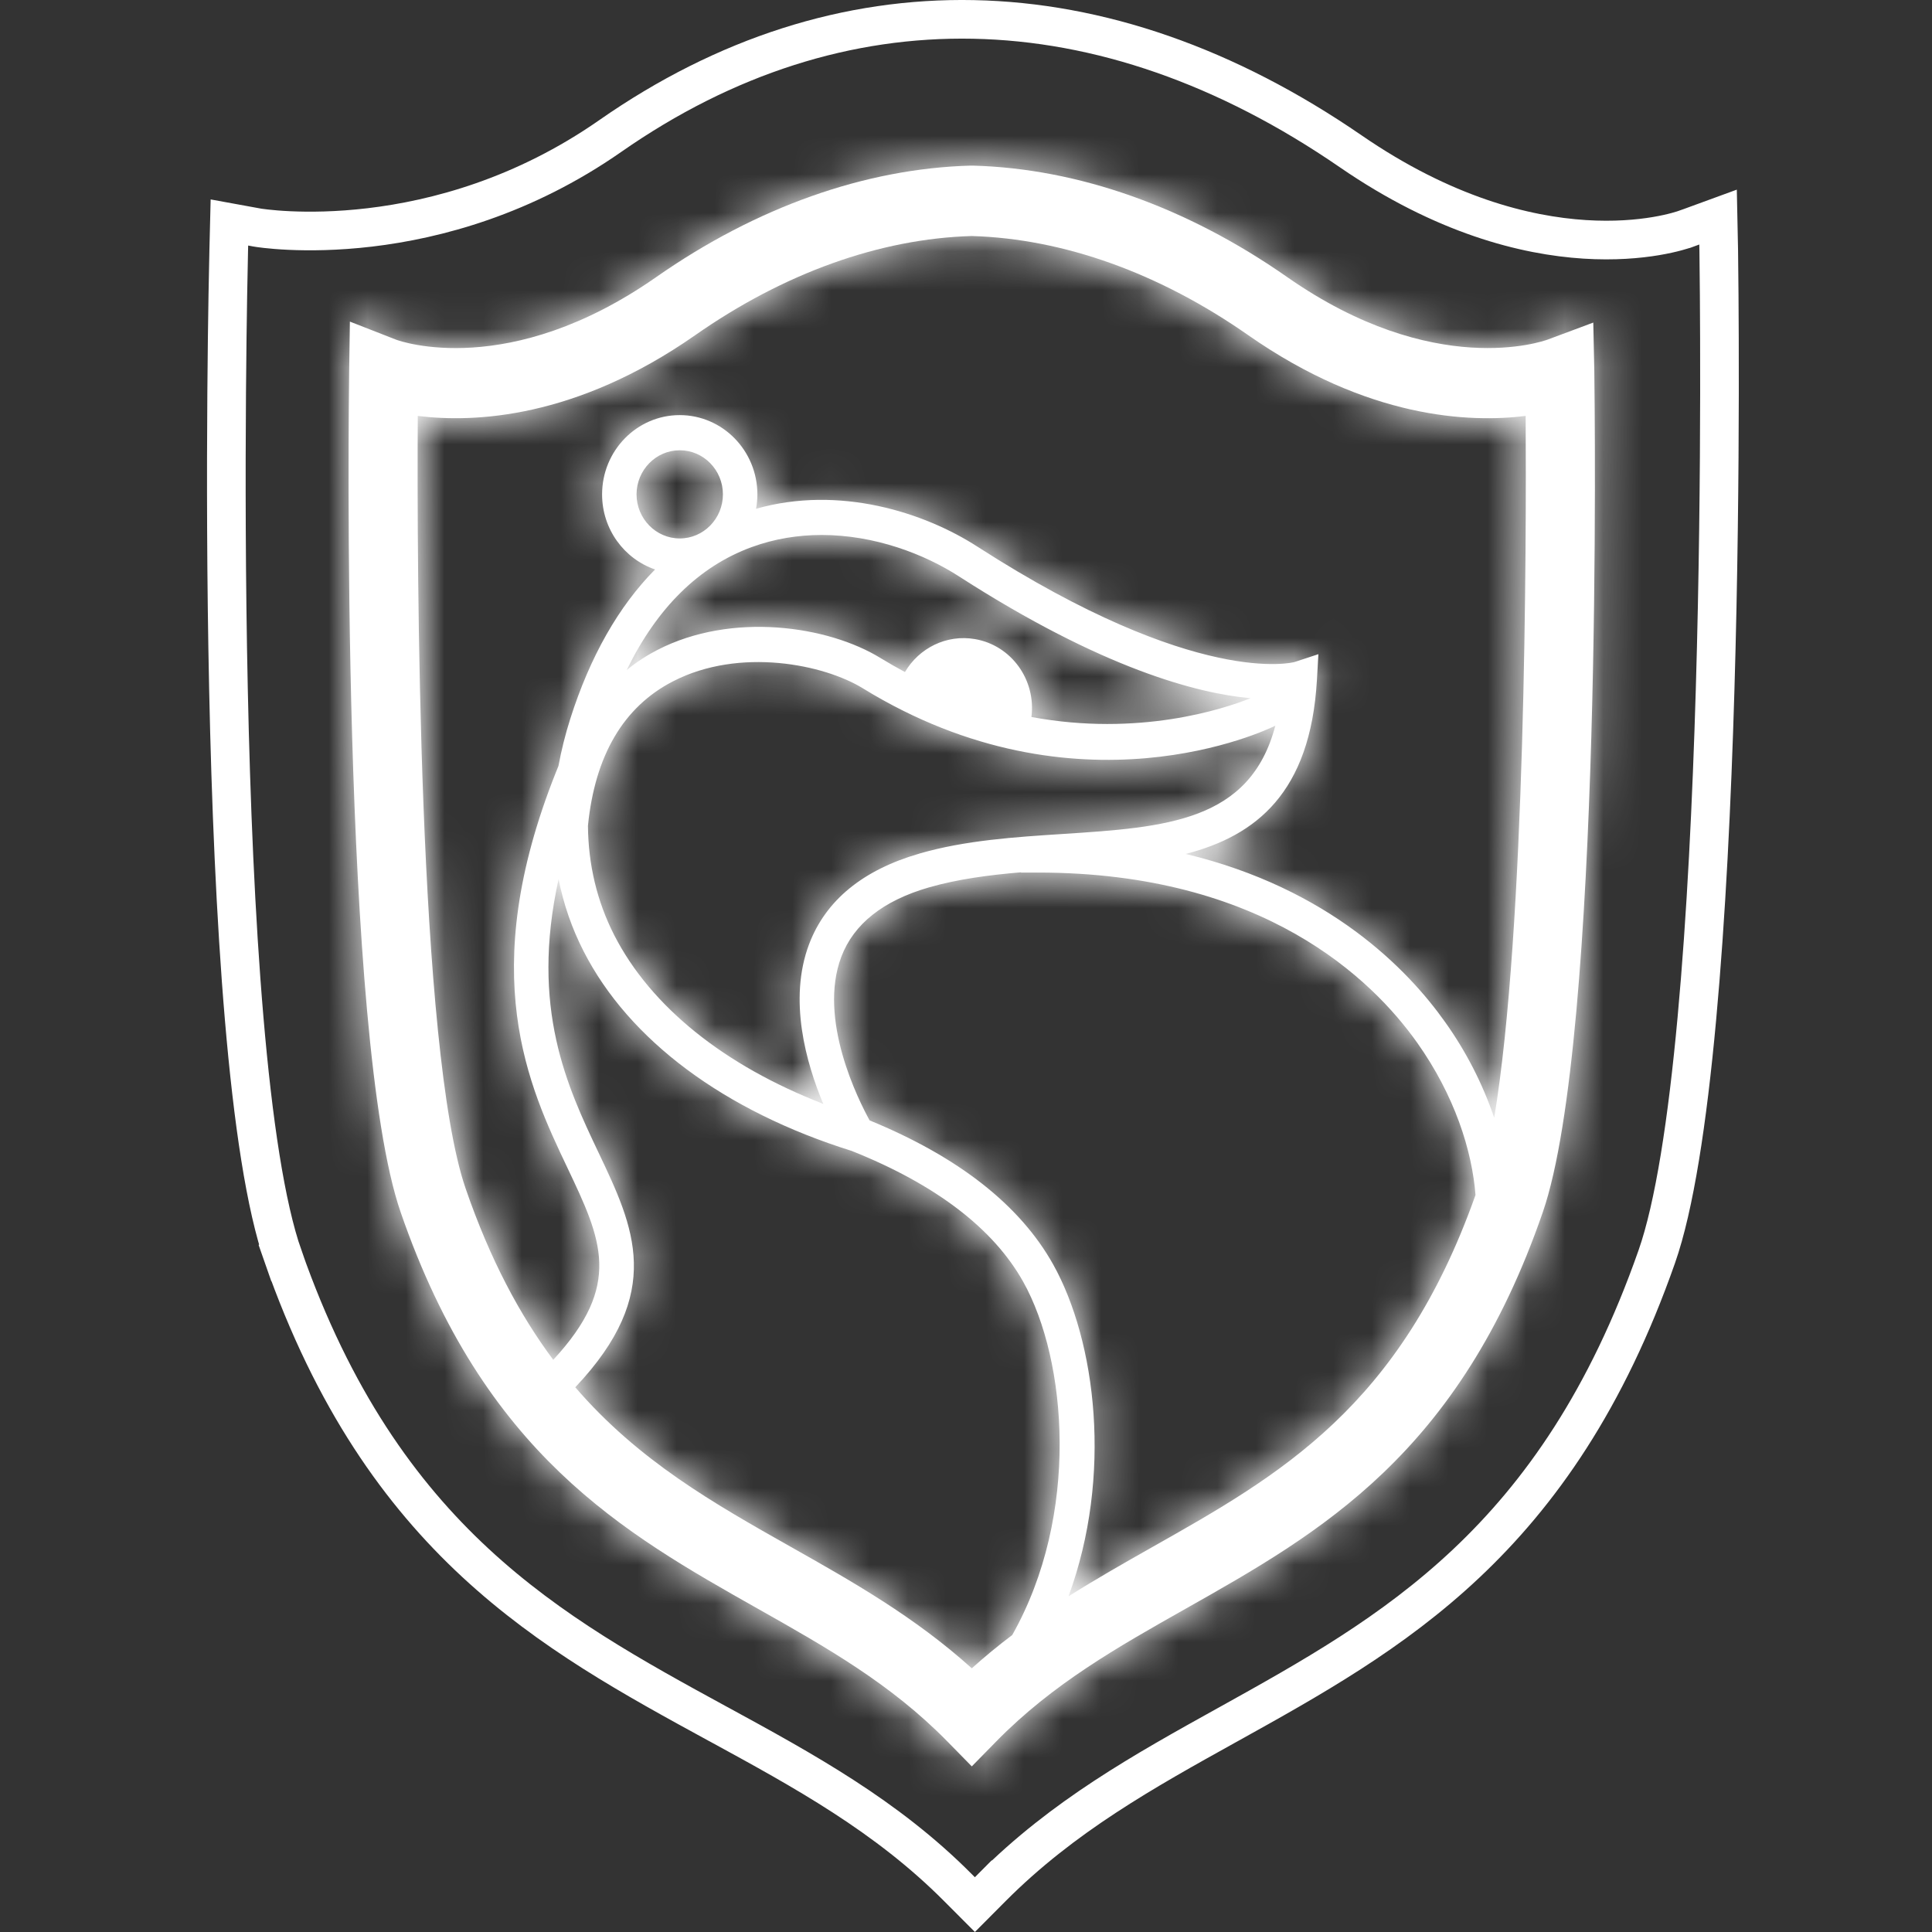 <svg width="50" height="50" viewBox="0 0 50 50" fill="none" xmlns="http://www.w3.org/2000/svg">
<rect x="0" y="0" width="50" height="50" fill="#333333" stroke="none"/>
<g clip-path="url(#clip0_256_159)">
<path d="M43.639 5.919L43.64 5.919L44.463 5.618L44.481 6.495C44.481 6.495 44.481 6.496 44.481 6.496C44.487 6.928 44.557 12.101 44.387 17.846C44.302 20.723 44.157 23.737 43.914 26.368C43.671 29.015 43.333 31.225 42.877 32.523L42.877 32.523C41.577 36.231 39.854 38.664 37.949 40.46C36.034 42.265 33.919 43.442 31.781 44.63L31.757 44.643C29.607 45.837 27.507 47.004 25.668 48.851L26.014 49.195L25.668 48.851L25.23 49.291L24.791 48.851C24.791 48.851 24.791 48.851 24.791 48.851C22.944 46.994 20.797 45.823 18.601 44.625L18.574 44.611C18.574 44.611 18.574 44.611 18.574 44.611C16.397 43.423 14.243 42.245 12.299 40.442C10.366 38.649 8.625 36.221 7.329 32.523L6.857 32.688L7.329 32.523C6.873 31.225 6.546 29.016 6.32 26.368C6.095 23.736 5.974 20.721 5.913 17.843C5.79 12.09 5.909 6.91 5.919 6.49C5.919 6.49 5.919 6.49 5.919 6.489L5.937 5.758L6.65 5.888L6.65 5.888L6.653 5.889C6.745 5.905 11.303 6.653 15.795 3.519C21.742 -0.629 28.524 -0.509 34.958 3.917L34.958 3.917C39.775 7.23 43.39 6.01 43.639 5.919Z" stroke="white"/>
<mask id="path-2-inside-1_256_159" fill="white">
<path fill-rule="evenodd" clip-rule="evenodd" d="M38.67 28.927C38.369 28.045 37.942 27.212 37.401 26.453C36.429 25.08 34.399 22.992 30.686 22.1C32.501 21.63 33.913 20.523 34.082 17.594L34.12 16.93L33.499 17.134C33.475 17.141 30.986 17.808 25.308 14.155C23.916 13.253 21.718 12.556 19.567 13.167C19.589 13.044 19.601 12.919 19.601 12.795C19.601 11.663 18.699 10.743 17.591 10.743C16.483 10.743 15.582 11.663 15.582 12.795C15.582 13.698 16.157 14.465 16.953 14.738C16.016 15.685 15.272 16.985 14.758 18.605C14.631 19.004 14.529 19.411 14.453 19.823L14.386 19.989C12.305 25.213 13.681 28.11 14.686 30.225C15.57 32.086 16.118 33.25 14.318 35.192C13.456 34.036 12.688 32.607 12.052 30.764C10.816 27.185 10.79 14.59 10.812 10.764C12.264 10.945 14.901 10.834 17.991 8.675C20.294 7.065 22.768 6.178 25.148 6.108C27.528 6.178 30.002 7.065 32.305 8.675C35.395 10.835 38.032 10.945 39.484 10.764C39.504 14.088 39.486 24.028 38.67 28.927ZM29.824 40.037C29.104 40.444 28.375 40.858 27.653 41.313C28.801 38.195 28.364 34.707 27.256 32.724C26.399 31.189 24.8 29.936 22.506 28.996C22.217 28.472 21.16 26.377 21.774 24.76C22.095 23.912 22.857 23.308 24.037 22.967C24.789 22.75 25.603 22.645 26.423 22.575V22.582H26.869C32.691 22.582 35.513 25.342 36.678 26.987C37.647 28.355 38.096 29.775 38.186 30.926C36.244 36.41 33.125 38.173 29.824 40.037ZM23.794 22.091C22.329 22.514 21.37 23.302 20.941 24.431C20.393 25.876 20.869 27.527 21.306 28.568C18.742 27.576 16.841 26.049 15.896 24.201C15.447 23.319 15.225 22.371 15.216 21.37C15.398 19.551 16.136 18.292 17.417 17.633C19.152 16.74 21.334 17.2 22.328 17.812C27.889 21.232 32.782 18.891 32.988 18.789L33.005 18.781C32.353 21.266 30.175 21.41 27.506 21.583C26.267 21.663 24.986 21.746 23.794 22.09V22.091ZM19.447 14.161C20.05 13.94 20.664 13.845 21.264 13.845C22.631 13.845 23.923 14.336 24.831 14.925C28.526 17.302 30.976 17.944 32.364 18.07C31.665 18.349 29.475 19.072 26.693 18.556C26.816 17.597 26.176 16.703 25.234 16.54C24.495 16.412 23.785 16.772 23.42 17.392C23.206 17.278 22.996 17.157 22.789 17.031C21.424 16.191 18.936 15.832 17.016 16.819C16.759 16.951 16.488 17.123 16.219 17.341C17.004 15.731 18.085 14.662 19.447 14.161ZM17.592 13.935C16.976 13.935 16.474 13.423 16.474 12.794C16.474 12.166 16.976 11.653 17.592 11.653C18.208 11.653 18.709 12.165 18.709 12.794C18.709 13.423 18.208 13.935 17.592 13.935ZM20.474 40.037C18.471 38.906 16.535 37.812 14.888 35.903C17.209 33.449 16.41 31.765 15.489 29.827C14.684 28.132 13.719 26.097 14.456 22.753C14.585 23.403 14.803 24.032 15.105 24.621C16.28 26.92 18.743 28.753 22.043 29.786C24.217 30.654 25.71 31.794 26.482 33.175C27.619 35.211 27.951 39.205 26.197 42.314C25.836 42.586 25.486 42.874 25.15 43.176C23.671 41.841 22.049 40.926 20.474 40.037ZM41.234 8.348L40.055 8.788C39.937 8.831 37.121 9.832 33.313 7.171C30.719 5.358 27.905 4.36 25.174 4.286L25.146 4.286L25.123 4.286C22.392 4.361 19.577 5.358 16.983 7.171C13.176 9.832 10.359 8.832 10.249 8.79L9.055 8.323L9.036 9.627C9.027 10.329 8.808 26.849 10.368 31.37C12.531 37.636 16.13 39.667 19.61 41.632C21.381 42.632 23.055 43.576 24.519 45.07L25.15 45.714L25.781 45.07C27.245 43.576 28.917 42.632 30.688 41.632C34.168 39.667 37.765 37.636 39.928 31.37C41.489 26.849 41.27 10.329 41.261 9.627L41.234 8.349V8.348Z"/>
</mask>
<path fill-rule="evenodd" clip-rule="evenodd" d="M38.67 28.927C38.369 28.045 37.942 27.212 37.401 26.453C36.429 25.08 34.399 22.992 30.686 22.1C32.501 21.63 33.913 20.523 34.082 17.594L34.12 16.93L33.499 17.134C33.475 17.141 30.986 17.808 25.308 14.155C23.916 13.253 21.718 12.556 19.567 13.167C19.589 13.044 19.601 12.919 19.601 12.795C19.601 11.663 18.699 10.743 17.591 10.743C16.483 10.743 15.582 11.663 15.582 12.795C15.582 13.698 16.157 14.465 16.953 14.738C16.016 15.685 15.272 16.985 14.758 18.605C14.631 19.004 14.529 19.411 14.453 19.823L14.386 19.989C12.305 25.213 13.681 28.11 14.686 30.225C15.57 32.086 16.118 33.25 14.318 35.192C13.456 34.036 12.688 32.607 12.052 30.764C10.816 27.185 10.79 14.59 10.812 10.764C12.264 10.945 14.901 10.834 17.991 8.675C20.294 7.065 22.768 6.178 25.148 6.108C27.528 6.178 30.002 7.065 32.305 8.675C35.395 10.835 38.032 10.945 39.484 10.764C39.504 14.088 39.486 24.028 38.67 28.927ZM29.824 40.037C29.104 40.444 28.375 40.858 27.653 41.313C28.801 38.195 28.364 34.707 27.256 32.724C26.399 31.189 24.8 29.936 22.506 28.996C22.217 28.472 21.16 26.377 21.774 24.76C22.095 23.912 22.857 23.308 24.037 22.967C24.789 22.75 25.603 22.645 26.423 22.575V22.582H26.869C32.691 22.582 35.513 25.342 36.678 26.987C37.647 28.355 38.096 29.775 38.186 30.926C36.244 36.41 33.125 38.173 29.824 40.037ZM23.794 22.091C22.329 22.514 21.37 23.302 20.941 24.431C20.393 25.876 20.869 27.527 21.306 28.568C18.742 27.576 16.841 26.049 15.896 24.201C15.447 23.319 15.225 22.371 15.216 21.37C15.398 19.551 16.136 18.292 17.417 17.633C19.152 16.74 21.334 17.2 22.328 17.812C27.889 21.232 32.782 18.891 32.988 18.789L33.005 18.781C32.353 21.266 30.175 21.41 27.506 21.583C26.267 21.663 24.986 21.746 23.794 22.09V22.091ZM19.447 14.161C20.05 13.94 20.664 13.845 21.264 13.845C22.631 13.845 23.923 14.336 24.831 14.925C28.526 17.302 30.976 17.944 32.364 18.07C31.665 18.349 29.475 19.072 26.693 18.556C26.816 17.597 26.176 16.703 25.234 16.54C24.495 16.412 23.785 16.772 23.42 17.392C23.206 17.278 22.996 17.157 22.789 17.031C21.424 16.191 18.936 15.832 17.016 16.819C16.759 16.951 16.488 17.123 16.219 17.341C17.004 15.731 18.085 14.662 19.447 14.161ZM17.592 13.935C16.976 13.935 16.474 13.423 16.474 12.794C16.474 12.166 16.976 11.653 17.592 11.653C18.208 11.653 18.709 12.165 18.709 12.794C18.709 13.423 18.208 13.935 17.592 13.935ZM20.474 40.037C18.471 38.906 16.535 37.812 14.888 35.903C17.209 33.449 16.41 31.765 15.489 29.827C14.684 28.132 13.719 26.097 14.456 22.753C14.585 23.403 14.803 24.032 15.105 24.621C16.28 26.92 18.743 28.753 22.043 29.786C24.217 30.654 25.71 31.794 26.482 33.175C27.619 35.211 27.951 39.205 26.197 42.314C25.836 42.586 25.486 42.874 25.15 43.176C23.671 41.841 22.049 40.926 20.474 40.037ZM41.234 8.348L40.055 8.788C39.937 8.831 37.121 9.832 33.313 7.171C30.719 5.358 27.905 4.36 25.174 4.286L25.146 4.286L25.123 4.286C22.392 4.361 19.577 5.358 16.983 7.171C13.176 9.832 10.359 8.832 10.249 8.79L9.055 8.323L9.036 9.627C9.027 10.329 8.808 26.849 10.368 31.37C12.531 37.636 16.13 39.667 19.61 41.632C21.381 42.632 23.055 43.576 24.519 45.07L25.15 45.714L25.781 45.07C27.245 43.576 28.917 42.632 30.688 41.632C34.168 39.667 37.765 37.636 39.928 31.37C41.489 26.849 41.27 10.329 41.261 9.627L41.234 8.349V8.348Z" fill="white"/>
<path d="M38.67 28.927L34.885 30.219L42.616 29.583L38.67 28.927ZM37.401 26.453L34.137 28.765L34.144 28.775L37.401 26.453ZM30.686 22.1L29.682 18.228L29.752 25.99L30.686 22.1ZM34.082 17.594L38.075 17.825L38.075 17.824L34.082 17.594ZM34.12 16.93L38.114 17.159L38.451 11.293L32.87 13.13L34.12 16.93ZM33.499 17.134L34.644 20.967L34.697 20.951L34.75 20.933L33.499 17.134ZM25.308 14.155L23.131 17.511L23.137 17.515L23.144 17.519L25.308 14.155ZM19.567 13.167L15.633 12.439L14.461 18.774L20.659 17.015L19.567 13.167ZM19.601 12.795L23.601 12.804V12.795L19.601 12.795ZM16.953 14.738L19.796 17.552L24.28 13.021L18.25 10.954L16.953 14.738ZM14.758 18.605L18.569 19.82L18.571 19.814L14.758 18.605ZM14.453 19.823L18.168 21.305L18.314 20.938L18.386 20.55L14.453 19.823ZM14.386 19.989L10.671 18.508L10.671 18.508L14.386 19.989ZM14.686 30.225L11.073 31.941L11.073 31.942L14.686 30.225ZM14.318 35.192L11.111 37.583L13.985 41.436L17.252 37.911L14.318 35.192ZM12.052 30.764L15.833 29.459L15.832 29.458L12.052 30.764ZM10.812 10.764L11.307 6.794L6.837 6.236L6.812 10.741L10.812 10.764ZM17.991 8.675L15.7 5.396L15.7 5.396L17.991 8.675ZM25.148 6.108L25.266 2.11L25.148 2.106L25.03 2.11L25.148 6.108ZM32.305 8.675L34.597 5.396L34.596 5.396L32.305 8.675ZM39.484 10.764L43.484 10.74L43.458 6.235L38.988 6.794L39.484 10.764ZM29.824 40.037L31.79 43.521L31.791 43.52L29.824 40.037ZM27.653 41.313L23.899 39.932L19.835 50.975L29.788 44.696L27.653 41.313ZM27.256 32.724L30.749 30.774L30.749 30.773L27.256 32.724ZM22.506 28.996L19.005 30.93L19.687 32.163L20.99 32.697L22.506 28.996ZM21.774 24.76L25.514 26.178L25.514 26.177L21.774 24.76ZM24.037 22.967L25.148 26.81L25.148 26.81L24.037 22.967ZM26.423 22.575H30.423V18.219L26.082 18.589L26.423 22.575ZM26.423 22.582H22.423V26.582H26.423V22.582ZM36.678 26.987L33.413 29.298L33.414 29.299L36.678 26.987ZM38.186 30.926L41.957 32.261L42.241 31.46L42.174 30.612L38.186 30.926ZM23.794 22.091L24.904 25.934L27.794 25.099V22.091H23.794ZM20.941 24.431L17.201 23.012L17.201 23.013L20.941 24.431ZM21.306 28.568L19.864 32.299L28.638 35.691L24.994 27.018L21.306 28.568ZM15.896 24.201L12.333 26.018L12.335 26.021L15.896 24.201ZM15.216 21.37L11.236 20.973L11.214 21.189L11.216 21.406L15.216 21.37ZM17.417 17.633L19.246 21.191L19.248 21.19L17.417 17.633ZM22.328 17.812L20.23 21.218L20.233 21.219L22.328 17.812ZM32.988 18.789L31.257 15.183L31.234 15.194L31.211 15.205L32.988 18.789ZM33.005 18.781L36.874 19.796L39.07 11.433L31.274 15.175L33.005 18.781ZM27.506 21.583L27.763 25.575L27.764 25.574L27.506 21.583ZM23.794 22.09L22.683 18.247L19.794 19.082V22.09H23.794ZM19.447 14.161L18.067 10.407L18.065 10.408L19.447 14.161ZM24.831 14.925L22.654 18.281L22.661 18.285L22.667 18.289L24.831 14.925ZM32.364 18.07L33.845 21.786L32.726 14.086L32.364 18.07ZM26.693 18.556L22.725 18.05L22.248 21.799L25.964 22.488L26.693 18.556ZM25.234 16.54L24.549 20.481L24.551 20.482L25.234 16.54ZM23.42 17.392L21.537 20.921L24.918 22.725L26.865 19.424L23.42 17.392ZM22.789 17.031L20.694 20.438L20.702 20.443L22.789 17.031ZM17.016 16.819L15.186 13.262L15.185 13.262L17.016 16.819ZM16.219 17.341L12.624 15.588L18.739 20.447L16.219 17.341ZM20.474 40.037L18.508 43.52L18.508 43.52L20.474 40.037ZM14.888 35.903L11.982 33.155L9.5 35.78L11.86 38.516L14.888 35.903ZM15.489 29.827L11.876 31.542L11.876 31.543L15.489 29.827ZM14.456 22.753L18.378 21.973L10.549 21.893L14.456 22.753ZM15.105 24.621L18.667 22.801L18.666 22.798L15.105 24.621ZM22.043 29.786L23.526 26.071L23.383 26.014L23.237 25.968L22.043 29.786ZM26.482 33.175L29.974 31.225L29.974 31.224L26.482 33.175ZM26.197 42.314L28.603 45.509L29.27 45.007L29.681 44.28L26.197 42.314ZM25.15 43.176L22.47 46.145L25.144 48.559L27.824 46.151L25.15 43.176ZM41.234 8.348H45.234V2.591L39.839 4.6L41.234 8.348ZM40.055 8.788L41.442 12.54L41.451 12.536L40.055 8.788ZM33.313 7.171L31.021 10.449L31.022 10.449L33.313 7.171ZM25.174 4.286L25.282 0.287L25.254 0.287L25.226 0.286L25.174 4.286ZM25.146 4.286L25.199 0.286L25.113 0.285L25.027 0.287L25.146 4.286ZM25.123 4.286L25.231 8.285L25.242 8.285L25.123 4.286ZM16.983 7.171L19.274 10.45L19.275 10.45L16.983 7.171ZM10.249 8.79L8.791 12.515L8.817 12.525L8.843 12.535L10.249 8.79ZM9.055 8.323L10.513 4.598L5.139 2.495L5.056 8.265L9.055 8.323ZM9.036 9.627L5.037 9.569L5.037 9.572L9.036 9.627ZM10.368 31.37L14.149 30.064L14.149 30.064L10.368 31.37ZM19.61 41.632L17.644 45.115L17.644 45.115L19.61 41.632ZM24.519 45.07L21.661 47.869L21.663 47.871L24.519 45.07ZM25.15 45.714L22.294 48.515L25.151 51.428L28.007 48.514L25.15 45.714ZM25.781 45.07L28.638 47.87L28.639 47.869L25.781 45.07ZM30.688 41.632L32.655 45.115L32.655 45.115L30.688 41.632ZM39.928 31.37L43.709 32.675L43.709 32.675L39.928 31.37ZM41.261 9.627L45.26 9.572L45.26 9.559L45.26 9.546L41.261 9.627ZM41.234 8.349H37.234V8.39L37.235 8.43L41.234 8.349ZM42.456 27.634C42.03 26.386 41.424 25.206 40.658 24.132L34.144 28.775C34.46 29.218 34.709 29.704 34.885 30.219L42.456 27.634ZM40.666 24.142C39.27 22.171 36.483 19.379 31.621 18.211L29.752 25.99C32.315 26.605 33.587 27.989 34.137 28.765L40.666 24.142ZM31.69 25.972C33.078 25.612 34.729 24.901 36.039 23.371C37.36 21.83 37.956 19.901 38.075 17.825L30.088 17.364C30.064 17.796 30 18.033 29.963 18.137C29.93 18.23 29.919 18.218 29.963 18.167C30.072 18.041 30.11 18.117 29.682 18.228L31.69 25.972ZM38.075 17.824L38.114 17.159L30.127 16.7L30.088 17.365L38.075 17.824ZM32.87 13.13L32.249 13.334L34.75 20.933L35.371 20.729L32.87 13.13ZM32.355 13.301C33.824 12.863 32.553 14.06 27.472 10.791L23.144 17.519C29.418 21.555 33.127 21.419 34.644 20.967L32.355 13.301ZM27.484 10.799C25.437 9.472 22.05 8.304 18.474 9.319L20.659 17.015C21 16.918 21.416 16.905 21.892 17.007C22.379 17.11 22.823 17.311 23.131 17.511L27.484 10.799ZM23.5 13.895C23.566 13.535 23.6 13.17 23.601 12.804L15.601 12.785C15.601 12.669 15.612 12.553 15.633 12.439L23.5 13.895ZM23.601 12.795C23.601 9.532 20.986 6.743 17.591 6.743V14.743C16.413 14.743 15.601 13.794 15.601 12.795L23.601 12.795ZM17.591 6.743C14.196 6.743 11.582 9.532 11.582 12.795H19.581C19.581 13.794 18.77 14.743 17.591 14.743V6.743ZM11.582 12.795C11.582 15.424 13.259 17.7 15.656 18.522L18.25 10.954C19.055 11.23 19.581 11.972 19.581 12.795H11.582ZM14.11 11.924C12.63 13.419 11.604 15.319 10.945 17.395L18.571 19.814C18.94 18.652 19.401 17.95 19.796 17.552L14.11 11.924ZM10.948 17.389C10.769 17.948 10.626 18.519 10.519 19.096L18.386 20.55C18.432 20.303 18.493 20.06 18.569 19.82L10.948 17.389ZM10.737 18.342L10.671 18.508L18.102 21.47L18.168 21.305L10.737 18.342ZM10.671 18.508C9.411 21.67 9.105 24.383 9.411 26.779C9.709 29.118 10.571 30.884 11.073 31.941L18.299 28.508C17.796 27.45 17.467 26.711 17.347 25.767C17.233 24.879 17.281 23.532 18.102 21.469L10.671 18.508ZM11.073 31.942C11.187 32.181 11.274 32.364 11.35 32.533C11.424 32.699 11.471 32.812 11.501 32.894C11.563 33.063 11.516 32.996 11.51 32.795C11.507 32.689 11.516 32.571 11.541 32.452C11.565 32.333 11.598 32.246 11.621 32.195C11.661 32.108 11.642 32.195 11.384 32.473L17.252 37.911C18.569 36.489 19.571 34.742 19.507 32.561C19.455 30.784 18.633 29.212 18.299 28.508L11.073 31.942ZM17.524 32.8C16.935 32.011 16.35 30.957 15.833 29.459L8.27 32.069C9.026 34.257 9.976 36.061 11.111 37.583L17.524 32.8ZM15.832 29.458C15.69 29.046 15.488 28.002 15.313 26.266C15.149 24.637 15.034 22.698 14.957 20.701C14.802 16.714 14.801 12.677 14.812 10.786L6.812 10.741C6.801 12.677 6.801 16.85 6.963 21.012C7.044 23.09 7.166 25.21 7.354 27.069C7.53 28.82 7.795 30.692 8.271 32.069L15.832 29.458ZM10.316 14.733C12.62 15.021 16.279 14.751 20.283 11.953L15.7 5.396C13.523 6.917 11.908 6.869 11.307 6.794L10.316 14.733ZM20.282 11.954C22.064 10.709 23.797 10.15 25.266 10.106L25.03 2.11C21.74 2.207 18.525 3.422 15.7 5.396L20.282 11.954ZM25.03 10.106C26.499 10.15 28.232 10.709 30.014 11.954L34.596 5.396C31.771 3.422 28.556 2.207 25.266 2.11L25.03 10.106ZM30.013 11.953C34.017 14.752 37.676 15.021 39.981 14.732L38.988 6.794C38.388 6.87 36.773 6.918 34.597 5.396L30.013 11.953ZM35.484 10.787C35.504 14.229 35.472 23.782 34.725 28.27L42.616 29.583C43.5 24.273 43.503 13.947 43.484 10.74L35.484 10.787ZM27.858 36.554C27.142 36.958 26.334 37.416 25.519 37.93L29.788 44.696C30.416 44.3 31.066 43.929 31.79 43.521L27.858 36.554ZM31.407 42.695C32.939 38.534 32.452 33.824 30.749 30.774L23.764 34.674C23.974 35.049 24.238 35.818 24.31 36.868C24.381 37.889 24.254 38.967 23.899 39.932L31.407 42.695ZM30.749 30.773C29.299 28.179 26.815 26.439 24.023 25.294L20.99 32.697C22.786 33.433 23.499 34.2 23.764 34.674L30.749 30.773ZM26.008 27.061C25.981 27.013 25.917 26.892 25.844 26.727C25.77 26.559 25.701 26.375 25.651 26.2C25.599 26.017 25.587 25.907 25.586 25.87C25.584 25.832 25.596 25.96 25.514 26.178L18.034 23.341C17.277 25.335 17.639 27.268 17.953 28.376C18.292 29.577 18.785 30.531 19.005 30.93L26.008 27.061ZM25.514 26.177C25.463 26.313 25.391 26.444 25.304 26.561C25.218 26.677 25.132 26.758 25.067 26.809C24.944 26.906 24.928 26.874 25.148 26.81L22.926 19.125C20.999 19.682 18.948 20.93 18.033 23.343L25.514 26.177ZM25.148 26.81C25.522 26.702 26.027 26.623 26.763 26.56L26.082 18.589C25.178 18.666 24.056 18.798 22.926 19.125L25.148 26.81ZM22.423 22.575V22.582H30.423V22.575H22.423ZM26.423 26.582H26.869V18.582H26.423V26.582ZM26.869 26.582C31.17 26.582 32.86 28.516 33.413 29.298L39.943 24.675C38.167 22.167 34.211 18.582 26.869 18.582V26.582ZM33.414 29.299C33.974 30.09 34.166 30.822 34.199 31.24L42.174 30.612C42.025 28.728 41.32 26.62 39.942 24.674L33.414 29.299ZM34.416 29.591C33.641 31.777 32.709 33.04 31.764 33.935C30.739 34.906 29.561 35.592 27.857 36.554L31.791 43.52C33.387 42.619 35.42 41.491 37.265 39.743C39.19 37.92 40.789 35.559 41.957 32.261L34.416 29.591ZM22.683 18.248C20.359 18.92 18.191 20.403 17.201 23.012L24.681 25.85C24.666 25.89 24.64 25.942 24.602 25.993C24.565 26.045 24.532 26.076 24.516 26.089C24.488 26.112 24.576 26.029 24.904 25.934L22.683 18.248ZM17.201 23.013C16.073 25.988 17.109 28.905 17.619 30.117L24.994 27.018C24.858 26.694 24.754 26.36 24.713 26.076C24.671 25.785 24.721 25.743 24.681 25.849L17.201 23.013ZM22.749 24.837C20.788 24.079 19.823 23.093 19.458 22.38L12.335 26.021C13.86 29.004 16.696 31.074 19.864 32.299L22.749 24.837ZM19.46 22.383C19.306 22.082 19.22 21.749 19.216 21.334L11.216 21.406C11.23 22.993 11.587 24.555 12.333 26.018L19.46 22.383ZM19.196 21.767C19.244 21.288 19.344 21.108 19.352 21.095C19.354 21.091 19.341 21.112 19.31 21.142C19.278 21.172 19.252 21.188 19.246 21.191L15.588 14.076C12.767 15.526 11.51 18.225 11.236 20.973L19.196 21.767ZM19.248 21.19C19.27 21.178 19.444 21.111 19.792 21.142C19.95 21.156 20.093 21.187 20.201 21.221C20.321 21.258 20.324 21.275 20.23 21.218L24.426 14.406C23.311 13.72 21.897 13.299 20.509 13.174C19.084 13.046 17.299 13.195 15.587 14.077L19.248 21.19ZM20.233 21.219C27.574 25.734 34.136 22.685 34.764 22.373L31.211 15.205C31.429 15.097 28.205 16.73 24.423 14.405L20.233 21.219ZM34.719 22.395L34.736 22.387L31.274 15.175L31.257 15.183L34.719 22.395ZM29.137 17.765C29.115 17.849 29.138 17.713 29.307 17.529C29.471 17.352 29.614 17.301 29.579 17.314C29.514 17.34 29.318 17.398 28.884 17.455C28.446 17.512 27.943 17.546 27.247 17.591L27.764 25.574C28.905 25.501 30.798 25.415 32.444 24.784C33.369 24.429 34.346 23.865 35.185 22.956C36.03 22.042 36.57 20.956 36.874 19.796L29.137 17.765ZM27.248 17.591C26.09 17.666 24.366 17.761 22.683 18.247L24.904 25.933C25.607 25.73 26.443 25.66 27.763 25.575L27.248 17.591ZM19.794 22.09V22.091H27.794V22.09H19.794ZM20.826 17.916C20.944 17.873 21.086 17.845 21.264 17.845V9.845C20.243 9.845 19.156 10.007 18.067 10.407L20.826 17.916ZM21.264 17.845C21.474 17.845 21.723 17.884 21.989 17.97C22.258 18.057 22.49 18.174 22.654 18.281L27.008 11.57C25.573 10.638 23.537 9.845 21.264 9.845V17.845ZM22.667 18.289C26.75 20.916 29.811 21.855 32.002 22.053L32.726 14.086C32.14 14.033 30.303 13.689 26.995 11.561L22.667 18.289ZM30.883 14.354C30.577 14.476 29.192 14.951 27.423 14.623L25.964 22.488C29.758 23.192 32.753 22.221 33.845 21.786L30.883 14.354ZM30.661 19.061C31.043 16.063 29.049 13.142 25.917 12.599L24.551 20.482C23.303 20.265 22.588 19.13 22.725 18.05L30.661 19.061ZM25.919 12.599C23.446 12.169 21.136 13.391 19.975 15.359L26.865 19.424C26.435 20.154 25.544 20.654 24.549 20.481L25.919 12.599ZM25.303 13.863C25.158 13.786 25.016 13.704 24.877 13.619L20.702 20.443C20.976 20.611 21.254 20.77 21.537 20.921L25.303 13.863ZM24.885 13.624C23.565 12.812 21.955 12.358 20.386 12.249C18.796 12.139 16.932 12.364 15.186 13.262L18.845 20.376C19.02 20.287 19.36 20.198 19.835 20.23C20.057 20.246 20.264 20.286 20.433 20.337C20.516 20.361 20.582 20.386 20.629 20.407C20.677 20.428 20.698 20.441 20.694 20.438L24.885 13.624ZM15.185 13.262C14.697 13.514 14.193 13.834 13.7 14.234L18.739 20.447C18.783 20.412 18.821 20.389 18.846 20.376L15.185 13.262ZM19.815 19.094C20.263 18.175 20.657 17.978 20.828 17.915L18.065 10.408C15.514 11.347 13.746 13.287 12.624 15.588L19.815 19.094ZM17.592 9.935C19.262 9.935 20.474 11.293 20.474 12.794H12.474C12.474 15.554 14.688 17.935 17.592 17.935V9.935ZM20.474 12.794C20.474 14.295 19.263 15.653 17.592 15.653V7.654C14.688 7.654 12.474 10.036 12.474 12.794H20.474ZM17.592 15.653C15.92 15.653 14.709 14.295 14.709 12.794H22.709C22.709 10.036 20.496 7.654 17.592 7.654V15.653ZM14.709 12.794C14.709 11.293 15.92 9.935 17.592 9.935V17.935C20.496 17.935 22.709 15.553 22.709 12.794H14.709ZM22.441 36.553C20.383 35.392 19.047 34.599 17.917 33.29L11.86 38.516C14.024 41.024 16.56 42.42 18.508 43.52L22.441 36.553ZM17.795 38.651C19.461 36.889 20.462 34.879 20.403 32.569C20.352 30.597 19.479 28.904 19.102 28.11L11.876 31.543C12.124 32.064 12.256 32.351 12.345 32.599C12.424 32.818 12.408 32.85 12.405 32.774C12.405 32.733 12.408 32.682 12.418 32.632C12.428 32.581 12.439 32.558 12.435 32.566C12.426 32.588 12.333 32.783 11.982 33.155L17.795 38.651ZM19.102 28.111C18.689 27.241 18.441 26.688 18.301 26.051C18.176 25.48 18.118 24.722 18.362 23.614L10.549 21.893C9.515 26.584 10.976 29.647 11.876 31.542L19.102 28.111ZM10.532 23.534C10.734 24.547 11.075 25.526 11.545 26.445L18.666 22.798C18.532 22.538 18.436 22.26 18.378 21.973L10.532 23.534ZM11.544 26.442C13.356 29.987 16.883 32.363 20.848 33.603L23.237 25.968C20.603 25.144 19.205 23.853 18.667 22.801L11.544 26.442ZM20.559 33.5C22.276 34.186 22.837 34.852 22.99 35.126L29.974 31.224C28.584 28.737 26.158 27.122 23.526 26.071L20.559 33.5ZM22.989 35.125C23.152 35.416 23.419 36.219 23.424 37.356C23.427 38.447 23.186 39.511 22.713 40.349L29.681 44.28C30.962 42.008 31.431 39.52 31.424 37.327C31.416 35.181 30.948 32.969 29.974 31.225L22.989 35.125ZM23.79 39.119C23.337 39.461 22.899 39.821 22.477 40.201L27.824 46.151C28.074 45.926 28.334 45.712 28.603 45.509L23.79 39.119ZM27.83 40.206C25.974 38.531 23.971 37.417 22.44 36.553L18.508 43.52C20.127 44.434 21.367 45.15 22.47 46.145L27.83 40.206ZM39.839 4.6L38.659 5.039L41.451 12.536L42.63 12.097L39.839 4.6ZM38.668 5.036C38.998 4.914 38.833 5.035 38.325 5.002C37.854 4.971 36.903 4.799 35.604 3.892L31.022 10.449C36.199 14.067 40.474 12.897 41.442 12.54L38.668 5.036ZM35.605 3.892C32.474 1.704 28.914 0.386 25.282 0.287L25.065 8.285C26.896 8.334 28.965 9.012 31.021 10.449L35.605 3.892ZM25.226 0.286L25.199 0.286L25.094 8.285L25.121 8.286L25.226 0.286ZM25.027 0.287L25.003 0.288L25.242 8.285L25.266 8.284L25.027 0.287ZM25.014 0.288C21.383 0.387 17.823 1.704 14.692 3.892L19.275 10.45C21.331 9.012 23.401 8.335 25.231 8.285L25.014 0.288ZM14.692 3.892C13.394 4.799 12.443 4.972 11.971 5.002C11.458 5.036 11.298 4.912 11.655 5.045L8.843 12.535C9.825 12.904 14.104 14.063 19.274 10.45L14.692 3.892ZM11.707 5.065L10.513 4.598L7.597 12.048L8.791 12.515L11.707 5.065ZM5.056 8.265L5.037 9.569L13.036 9.685L13.055 8.381L5.056 8.265ZM5.037 9.572C5.031 9.942 4.973 14.314 5.115 19.183C5.186 21.613 5.308 24.214 5.517 26.525C5.715 28.713 6.021 31.035 6.587 32.675L14.149 30.064C13.935 29.444 13.684 28.006 13.484 25.803C13.296 23.722 13.18 21.302 13.112 18.95C12.975 14.253 13.031 10.014 13.036 9.682L5.037 9.572ZM6.587 32.675C7.864 36.374 9.639 39.002 11.729 41.003C13.748 42.936 15.948 44.158 17.644 45.115L21.577 38.148C19.792 37.141 18.453 36.365 17.262 35.224C16.142 34.153 15.036 32.631 14.149 30.064L6.587 32.675ZM17.644 45.115C19.478 46.151 20.654 46.841 21.661 47.869L27.376 42.271C25.456 40.311 23.285 39.113 21.576 38.148L17.644 45.115ZM21.663 47.871L22.294 48.515L28.006 42.914L27.375 42.27L21.663 47.871ZM28.007 48.514L28.638 47.87L22.924 42.27L22.293 42.914L28.007 48.514ZM28.639 47.869C29.646 46.841 30.821 46.151 32.655 45.115L28.722 38.149C27.014 39.113 24.844 40.311 22.924 42.271L28.639 47.869ZM32.655 45.115C34.35 44.158 36.55 42.936 38.568 41.003C40.658 39.002 42.432 36.374 43.709 32.675L36.147 30.064C35.261 32.632 34.154 34.153 33.035 35.225C31.845 36.365 30.506 37.142 28.721 38.149L32.655 45.115ZM43.709 32.675C44.276 31.035 44.582 28.713 44.78 26.525C44.989 24.214 45.111 21.613 45.182 19.183C45.323 14.314 45.265 9.942 45.26 9.572L37.261 9.682C37.265 10.014 37.322 14.253 37.185 18.95C37.117 21.302 37.001 23.722 36.813 25.803C36.613 28.006 36.361 29.444 36.147 30.064L43.709 32.675ZM45.26 9.546L45.234 8.267L37.235 8.43L37.261 9.709L45.26 9.546ZM45.234 8.349V8.348H37.234V8.349H45.234Z" fill="white" mask="url(#path-2-inside-1_256_159)"/>
</g>
<defs>
<clipPath id="clip0_256_159">
<rect width="50" height="50" fill="white"/>
</clipPath>
</defs>
</svg>
